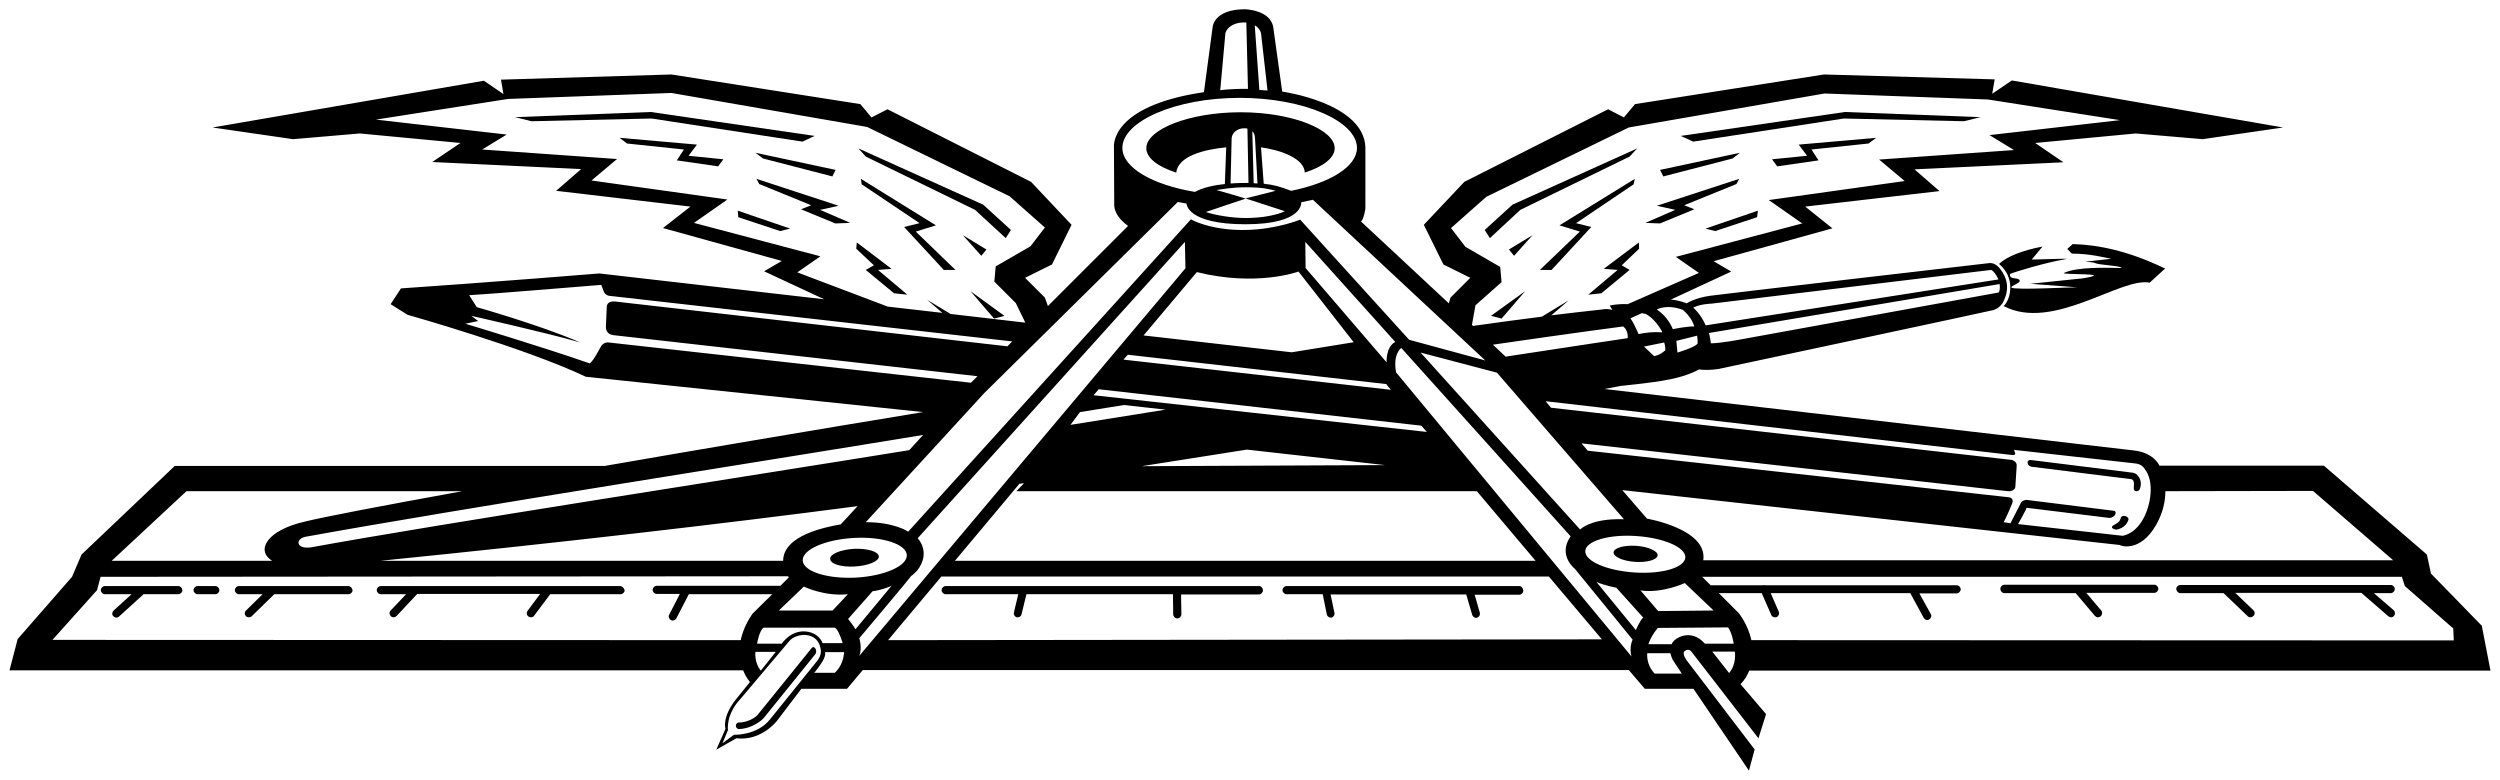 <svg id="Layer_1" xmlns="http://www.w3.org/2000/svg" viewBox="0 0 919.7 287.1"><style>.st0{fill-rule:evenodd;clip-rule:evenodd}</style><path class="st0" d="M601.5 206.7c4.5.3 8.2-.8 8.3-2.4.1-1.6-3.4-3.2-7.9-3.5-4.5-.3-8.2.8-8.3 2.4-.1 1.6 3.4 3.2 7.9 3.5zM314.5 208.4c4.9-.3 8.9-1.9 8.8-3.7-.1-1.8-4.2-3-9.1-2.8-4.9.3-8.9 1.9-8.8 3.7.1 1.9 4.1 3.1 9.1 2.8zM298.6 238.4L278.7 263c-1.2 1.4-4.3 2.8-6.8 2.8-1.6 0-1.6 2.4 0 2.4 3.1 0 7.3-2 9.1-4.1l18.9-23.4c1-1.2-.3-3.5-1.3-2.3zM299.7 50l-60.3-8.8-49.9 1.9 6 1.5 44.2-1 55.5 8.5zM362.9 91.8l-8.7-5.3 6.8 7.6zM365.7 117.2l3.8-1-12.5-9.1zM358.7 77.2L370 87.6l1.9-3-10.2-9.3-45.9-20.7 2.7 3zM344.3 82.9l-27.6-17.1.3 2 21.3 14.3-5.7 1.4 14.6 15.8h4.3l-14.6-14.1zM280.7 58.3l25.5 6.6 1.2-2.4-29.5-6.3zM328.9 107.9l4.9.5-10.8-9.1 5-.4-12.8-9.7-.2 2.3 6.5 6.1-3 1.7zM308.5 75.7l-30.2-9.9 1 1.9 19.1 7.8-3.7 1.5 12.6 5.2 5.5-.2-11.1-4.8zM256.4 53.2l-28.5-2.5 2.8 2.1 20.9 2.2-2.6 4 15.2 2.2 1.9-2.6-12.8-1.3zM271.6 79.9L287 85l3.7-.9-19.3-6.6zM678.3 43.6l44.2 1 6.1-1.5-49.9-1.9-60.4 8.8 4.6 2.1zM557 94.1l6.8-7.6-8.7 5.3zM552.4 117.2l8.7-10.1-12.6 9.1zM599.5 57.6l2.8-3-45.9 20.7-10.2 9.3 1.9 3 11.2-10.4zM579.8 82.1L601 67.8l.4-2-27.7 17.1 7.5 2.3-14.7 14.1h4.3l14.6-15.8zM637.4 58.3l2.7-2.1-29.4 6.3 1.2 2.4zM595.1 99.3l-10.8 9.1 4.8-.5 10.4-8.6-2.9-1.7 6.4-6.1-.1-2.3-12.9 9.7zM610.7 82.2l12.6-5.2-3.7-1.5 19.2-7.8 1-1.9-30.3 9.9 6.8 1.5-11 4.8zM664.8 57.3l-12.9 1.3 1.9 2.6L669 59l-2.6-4 21-2.2 2.8-2.1-28.5 2.5zM631 85l15.4-5.1.3-2.4-19.3 6.6zM751.4 90.7c-7.4 1.4-13.2 3.7-16 6.4 6.1 5 4.4 13 1.7 15.5 18.1 9.5 43.2-10.8 53.7-8.6l5.7-5.2c-13.2-6.4-24.6-8.8-34-9l-2 1.8 1.7 1.7c6.8 0 12.2 1.5 14.5 1.9-15.3 1.7-7.8.8-6.2 1.5 1.9.9 9.8 1 10 1.9-5.9-.1-16.2-.5-21.2 1.8-1.7.8 19.7-.1 6.9 2l-19.3 2 17.3 1.3c-1.5-.1-23.2 1.1-24.2.1-.6-.6 3.3-1.6 3-2.6-.4-1.4-3.8 0-3.6-2.4 1.6-.7 12.5-4.1 20.7-5.5 2.1-.4-14.8.4-12.6.1l3.9-4.7zM747.3 171.7l36.9 4.6c.7.3 1 1.1.8 2.8-.3 2.5 2 1.5 2.1 1 0 0 1.5-2.8-.8-5.3-.5-.7-1.7-.9-1.7-.9l-37.7-4.7s-1 .1-1 .9c.1 1.4 1.4 1.6 1.4 1.6zM780.3 190.3c-.4.8-.1 1.5-2.4 2.7-2.4 1.2.4 2 .9 1.8 0 0 3.3-.5 4.2-3.6.4-1-2-2.1-2.7-.9zM558.9 215.6h-85.6c-.8 0-1.5.7-1.5 1.5s.7 1.5 1.5 1.5h13.3l1.5 7.4c.1.7.8 1.2 1.4 1.2h.3c.8-.2 1.3-1 1.1-1.8l-1.4-6.7h49.9l2.2 7.5c.2.6.8 1.1 1.4 1.1.1 0 .3 0 .4-.1.8-.2 1.2-1.1 1-1.8l-1.9-6.6h16.4c.8 0 1.5-.7 1.5-1.5-.1-1-.7-1.7-1.5-1.7zM463.2 215.6H347.9c-.8 0-1.5.7-1.5 1.5s.7 1.5 1.5 1.5h26.7l-1.6 6.7c-.2.8.3 1.6 1.1 1.8h.3c.7 0 1.3-.5 1.4-1.1l1.8-7.4h53.9l.1 7.4c0 .8.7 1.5 1.5 1.5s1.5-.7 1.5-1.5l-.1-7.3h28.6c.8 0 1.5-.7 1.5-1.5 0-.9-.6-1.6-1.4-1.6zM79.2 215.6h-6.5c-.8 0-1.5.7-1.5 1.5s.7 1.5 1.5 1.5h6.5c.8 0 1.5-.7 1.5-1.5s-.7-1.5-1.5-1.5zM228.1 215.6h-88c-.8 0-1.5.7-1.5 1.5s.7 1.5 1.5 1.5h9.3l-5.7 6c-.6.6-.5 1.5.1 2.1.3.3.7.4 1 .4.4 0 .8-.2 1.1-.5l7.5-8s0-.1.1-.1h45.2l-4.6 6.2c-.5.7-.4 1.6.3 2.1.3.2.6.3.9.3.5 0 .9-.2 1.2-.6l5.9-7.9h25.9c.8 0 1.5-.7 1.5-1.5-.3-.8-.9-1.5-1.7-1.5zM128.1 215.6H87.9c-.8 0-1.5.7-1.5 1.5s.7 1.5 1.5 1.5h8.7l-6.1 6c-.6.6-.6 1.5 0 2.1.3.3.7.4 1.1.4.4 0 .7-.1 1-.4l8.2-8 .1-.1h27.3c.8 0 1.5-.7 1.5-1.5-.1-.8-.8-1.5-1.6-1.5zM65.6 215.6h-27c-.8 0-1.5.7-1.5 1.5s.7 1.5 1.5 1.5h9.8l-6.6 6c-.6.6-.7 1.5-.1 2.1.3.3.7.5 1.1.5.4 0 .7-.1 1-.4l8.8-8c.1 0 .1-.1.1-.2h12.9c.8 0 1.5-.7 1.5-1.5-.1-.8-.7-1.5-1.5-1.5zM802.1 218.2H818l8.9 8.5c.3.3.7.4 1 .4.4 0 .8-.2 1.1-.5.6-.6.6-1.5 0-2.1l-6.7-6.4h46.4l9.9 8.6c.3.2.6.4 1 .4s.8-.2 1.1-.5c.5-.6.5-1.5-.1-2.1l-7.3-6.3h6.2c.8 0 1.5-.7 1.5-1.5s-.7-1.5-1.5-1.5h-77.4c-.8 0-1.5.7-1.5 1.5.1.8.7 1.5 1.5 1.5zM737.4 218.2h26.2l7.1 8.4c.3.3.7.5 1.1.5.3 0 .7-.1 1-.4.6-.5.7-1.5.2-2.1l-5.5-6.5h25c.8 0 1.5-.7 1.5-1.5s-.7-1.5-1.5-1.5H737.4c-.8 0-1.5.7-1.5 1.5 0 .9.7 1.6 1.5 1.6z"/><path class="st0" d="M643.5 246.7h272.7l-3.2-16.5-18.7-19.2-1.5-7-37.9-32.7h-60.5c-.3-.7-2.4-4.8-9.5-5.6l-194.7-22.6 5.4-1c.1-.2 11.3-1 19-2.6 6.9-1.4 10.4-3.6 10.4-3.6 3.5.5 7.4-.2 7.4-.2s98.5-21 100.8-21.6c2.3-.6 3.5-2.6 3.5-2.6 3.7-6.6.3-11.2-1.4-13.2-1.8-1.9-3.6-1.5-3.6-1.5s-96.7 11.2-102.5 12c-5.8.8-8.7 2.8-8.7 2.8-2-.8-3.9-1.2-5.8-1.4l22.2-10.3-6.5-3.8L674.1 84l-10-8 49.4-5.7-9.2-8 54.8-2.6-10.4-7.1 37-3.5 24.6 2.1 29.6-4.3-99.8-17.3-7.2 4.9.9-5.3-62.8-1.8-69.5 10.9-4.1 4.9-5.8-3-52.9 26.7-14.9 15.8 7.2 14.6 9.9 4.9-7.3 7.3-.6 2.1-32.3-30.1c1.1-1 1.6-4.8 1.6-4.8V54.1c-.7-16.3-30.6-20.4-30.6-20.4L468.4 10c-1.1-6.5-10.6-6.6-10.6-6.6-11.4.1-11.7 6.6-11.7 6.6l-3.2 23.9c-35.1 5.2-33.1 20.3-33.1 20.3l.1 20.7c-.3 4.7 5.1 8.2 5.1 8.2l-29.5 29.5-1.1-3.1-7.3-7.3 9.9-4.9 7.2-14.6-14.9-15.8-52.8-26.7-5.9 3-4.1-4.9L247 27.4l-62.7 1.9.9 5.3-7.2-4.9-99.8 17.2 29.6 4.3 24.6-2.1 37 3.5-10.4 7 54.8 2.6-9.2 8L254 76l-10.1 7.9L287.6 96l-6.5 3.8 22.1 10.3-82.7-9.5s-42 3.4-73 5.5l-3.8 5.8 6.2 3.9s43.6 12.3 65.6 22.8l124.1 13c-42.5 7-82.6 13.8-117.1 19.8H64.3L30 204l-3.5 8.2-20 22.9-3 11.5h269.9c1.1 2.8 2.5 4.3 2.5 4.3l-5.5 6.8c-4.9 6.5-3.5 10.4-3.5 10.4l-3.4 7.7 7.4-4.2c9.3 1.1 15-6.5 15-6.5l8.9-11.7h16.8l5.8-6.9h281.8l5.9 6.9H623l20.4 30.1 2.1-7.8-24.8-32.5s-2.2-2.7-.9-3.7c1.5-1.2 2.5.3 2.5.3l24.6 31.8 2.8-8.9-9.4-11c1.4-1.4 2.5-3.2 3.2-5zm149.7-53.6c2.6-4.6 3.4-8.9 3.4-12.4l54.3-.1 29.5 25.5H626.6c1.7-11.5-20.7-15.3-20.7-15.3l-9.1-10.5 183.1 20.2c-.2.2 7.3 3.1 13.3-7.4zM602 197.2c10.2.7 18.2 4.2 18 7.9-.2 3.7-8.6 6.2-18.8 5.5-10.2-.7-18.2-4.2-18-7.9.2-3.7 8.7-6.2 18.8-5.5zm-20.7-2.4l-58.7-65.1 28.1 7.4 46.7 53.9h-2.6c-10.2.2-13.5 3.8-13.5 3.8zm159-27.4c1.4.1 1-.8 1-.8l-.4-1.1 44.7 5c2.5.2 3.5 2.2 3.5 2.2 3 3.8 2.6 11.1 0 16.9-3.3 7.1-8.3 7.5-8.3 7.5l-38.4-4.3s3.3-5.8 3.1-6l30.2 3.7c2.4.2 3.4-2.4 1.9-2.6l-32.1-4s-1.8 0-2.3 1.6l-3.6 7-2.5-.4c0 .1 1.7-3.3 3.1-6.8.2-.4.8-2.3-1.5-2.4l-154.6-17.1-2.3-2.7 156.9 17.6c2.4.2 2.7-1.5 2.7-1.5l.5-7.8c.2-1.7-1.8-2.2-1.8-2.2L570.6 150l-2-2.4 171.7 19.8zm-141.5-43s-16.9 2.5-44.9 6.8l-4.7-4.4c32.4-4.7 47.9-6.7 47.9-6.7 1 .6 1.9 2.4 1.7 4.3zm1-7.3l4.2-1.9c.5.1.9.2 1.4.3 0 0 3.1 1.3 5.9 6.2l.2.6s-3.4-.5-8.7.6c-.1 0-1.3-3.4-3-5.8zm12.8 11.8c-2.3 2-4.1 2.1-4.1 2.1l-3.7-3.5 7.4-1.5c.1 0 .6 2.2.4 2.9zm11.9-2.5c-.9 1.4-7.4 3.3-7.4 3.3l-.4-4.3 7.6-1.9c.1 0 .3 2.2.2 2.9zm111.1-21.9s.4 1.8-.3 3.1l-95.1 17.3s-7.3 1.4-10.8 1.4c0 0-.3-2.3-.7-3.8l106.9-18zm-105.9 7.2l102.8-12.4c1.4.6 2.7 3.5 2.7 3.5l-107.7 16.9c-2-4.5-4.6-6.5-4.6-6.5 2.5-1.4 6.8-1.5 6.8-1.5zm-10.6 2.3s3.3 2.7 4.2 6.1c-2.8-.1-7.9 1-7.9 1s-1.6-4.5-5.9-7.2c0 0 3.4-2.2 9.6.1zm-80-23.2l-5.3-6.9 13-11.5 52.4-25.5 72-12.5 60.1 2.2 48.6 7.6-48 5.5 9 5.5-49.6 3.5 9.4 7.9-50 7 12.3 8.6-46.5 12.3 8.5 5.9-26.2 11.5c-3.6-.2-6.6.5-6.6.5l1 1.7c-1-.5-2.7-.4-2.7-.4l-1.6.2c-5.5.6-11.6 1.3-18.2 2.1l6.4-5.5-9.9 6c-7.8 1-16.2 2.1-25.3 3.4l-.4-.4 1.3-7.2 9.6-8.5-.5-5.6-12.8-7.4zm-75.2-78.6l2.4 21.1-3-.2-1.7-23.8c1.2.7 2 1.7 2.3 2.9zm-13.1 0c.9-2.9 4.4-4.2 7.7-3.9l.6 24.4c-6.5-.1-10.2.5-10.2.5l1.9-21zm-37.9 42.2c0-9.7 19.4-18.4 43.2-18.4 23.8 0 43.1 8.7 43.1 18.4 0 6.9-9.9 12.9-24.2 15.8-3.9-1.5-6.7-2.3-10.1-2.6l-1-13.4c7.8 1.1 16 4.3 16.1 9.3 6.8-2.2 11-5.4 11-9 0-6.8-15.5-13.2-34.6-13.2s-34.7 6.4-34.7 13.2c0 3.6 4.2 6.8 11 9 .7-6 10-8.5 18.4-9.3l-.5 13.5c-3.9.4-8.1 1.3-11 2.9-15.6-2.6-26.7-8.9-26.7-16.2zm34.6 15.5c1.7-.2 5.5-1 10.8-1 5.9 0 8.6.6 11 1.3L458.2 73l14.5 4.7c-3.2 1.5-8.5 2.5-14.5 2.5-5.2 0-11.4-1.1-14.6-2.2 0 0 14.4-4.9 14.6-4.9-.1-.2-10.7-3.2-10.7-3.2zm5.2-2.4l.4-16.7c.2-2.2 2.4-3.7 4.8-3.6.3 0 .7 0 1 .1l.4 20c-1.7 0-4 0-6.6.2zm8-19.2c.7.6.9 1.4 1 2.6l.9 16.6-1.4-.1-.5-19.1zm-167.4 51.9l8.5-5.9L255.3 82l12.3-8.6-50-7 9.4-7.9-49.6-3.5 9-5.5-48.1-5.5 48.6-7.6 60.1-2.2 72 12.5 52.4 25.5 13 11.5-5.3 6.9-12.8 7.4-.5 5.6 7.9 7.9 3.5 7.2-27.5-3.2-8.6-5.2 5.6 4.8-20.1-2.3-33.3-12.6zM224 126c-1.3-.2-2.4.5-3 1.6-1.1 1.9-2.3 4.5-4 6.1-17.5-6.1-45.8-14.6-45.8-14.6l4.7-1-2.5-1.9s27.7 6.2 40.1 9.8c-14.4-6.3-38.1-13-38.1-13l-2.8-4.4c4.9-.2 48.6-3.8 48.6-3.8l.9 2.4s.5 1.7 2.7 1.7l147.6 16.7-1.8 1.8L227 111c-4.2-.7-3.8 2.2-3.8 2.2l-.3 6.9c-.1 3.1 2.8 3.2 2.8 3.2l133.9 15.1-2.3 2.3-.1.1L224 126zm138.1 18.6l71.2-70.3 3.2.6s0 7.6 21.7 7.6c21.5 0 20.5-8.1 20.5-8.1l4.3-.9 63.4 59.1-28-7.6-40.1-44.2s-8.7 3.6-20 3.8c-10.8.2-17.5-2.5-20.2-3.9l-104 114.9s-4.9-3.5-15.6-3.5l43.6-47.5zm181.2 36.1l21.6 25.6H351.3L375 178c.5-.1 1.1-.2 1.7-.2l-2.8 2.9h169.4zm-149.5-24.4l3.5-4.7 16.2-2.6 15.3 1.7-35 5.6zm64.9 9.1l50.8 5.7-89.5.4c13.2-2.1 26.1-4.1 38.7-6.1zm-56.4-20l1.9-2.2 118.7 13.4 2 2.3-122.6-13.5zm107.7-4.1l.5.7 1.2 1.4-98.4-11.1 1.6-1.8 95.1 10.8zm-89.3-17.9l19.6-23.3c22.1 5.5 37.4-.2 37.4-.2l20.3 26c-4.9.8-13 2.1-22.8 3.7l-54.5-6.2zm89.4 9.9l-29.8-34.7-.1-9.6 33.1 36.8c-3.5 1.7-3.2 7.5-3.2 7.5zm-196 64.6c10.6-.6 19.3 2.3 19.5 6.3.2 4-8.2 7.7-18.8 8.3-10.6.5-19.3-2.3-19.5-6.3-.2-4 8.2-7.7 18.8-8.3zm-26 8.4H140c65.6-6.6 124.3-13.4 175.5-20.1l-6.2 6.7c-17.3 3-21.2 8.8-21.2 13.4zm51.5-46.3l-5.1 5.6c-54.7 8.9-174.6 27.4-220.3 35.8-5.3.6-5.6-3-2-3.9C170 187 289 168.4 339.6 160zm-271 20.7h101.5c-30.3 5.5-51.3 9.5-58.4 11.3-13.3 3.1-17.8 10.4-11.6 14.3h-59l27.5-25.6zm203.9 54.8l-253.2-.1 16.4-18.3 1.3-4.9 252.9-.2c.2.3.3.4.3.4l-3.1 3.1h-45.5c-.8 0-1.5.7-1.5 1.5s.7 1.5 1.5 1.5h8.5l-3.9 7.6c-.4.7-.1 1.6.6 2 .2.1.4.2.7.2.5 0 1-.3 1.3-.8l4.6-8.9h30.7l-7.3 7.2c-2.4 3.5-3.7 6.8-4.3 9.7zm6 1.3s.8-4.8 2.4-5.9h26c1.5.1 3.1 5.7 3.1 5.7h-7.4s-1.1-3.8-6.2-4.3c-5.6-.5-8.8 4.5-8.8 4.5h-9.1zm6.9 3l-5.5 6.9c-2.5-2.9-2-6.9-2-6.9h7.5zm-2.1 24.8c-4.8 6.1-13.3 5.7-13.3 5.7l-4.2 3.1 2-4.8s-.9-5.7 4.7-11.6l17.9-21.2c2.4-2.9 10.3-3.9 11.5 2.9.5 2.2-1.1 4.2-1.1 4.2l-17.5 21.7zm27.1-23.8c-.4 4.3-3.3 6.7-3.3 6.7h-7.6c.1.1 2.6-3.3 2.5-3.3 2.1-3 1.5-4.3 1.5-4.3h7v.9zm-4.1-16.2h-19.8l9.2-8.8s7.6 3.7 16.2 2.8l.1-.1-5.7 6.1zm5.7 3.1l9-10.2c3.5-.4 7-2 7-2l-13.3 16c-.4-.9-2.7-3.8-2.7-3.8zm4.1 13.6c1.2-3 0-6.5 0-6.5s18.8-22.3 19.1-22.9c.6-.3 2.2-2 2.2-2 5.3-6.7.2-11.9.2-11.9l98.3-109 .2 9.7-120 142.6zm10.6-5.8l19.6-23.4h223.5l19.5 23.1-262.6.3zm273.5 6L513.6 137c-1.3-6.8 1.9-9 1.9-9l62.3 69.3c-4.9 7 1.6 12 1.6 12l21.2 26c-1.4 3.2-.4 6.2-.4 6.2zm1.6-9.7l-14.5-17.7c3.3 1.4 7.3 2.1 7.3 2.1l9.9 11c-1.2 1-2.7 4.6-2.7 4.6zm1.7-14.6c7.9 1.2 16.3-2.7 16.3-2.7l10.6 10.1-20.4.2-6.5-7.6zm5.2 30.6c-3.3-3.5-2.7-7.5-2.7-7.5h8.5s.3 1.4.9 2.5l3.3 5h-10zM615 237h-8.6c1.2-3.5 3.5-6 3.5-6l25.8-.2c1.5 1.9 2.1 6 2.1 6h-10.6c-5.2-6-11.7-1.9-12.2.2zm21.1 10.6l-6.2-7.9h8.3s.8 4.5-2.1 7.9zm-3.8-29.4h15.8l3.5 8c.2.6.8.9 1.4.9.2 0 .4 0 .6-.1.7-.3 1.1-1.2.8-1.9l-3-6.9h51.4v.1l4.9 9c.3.5.8.8 1.3.8.2 0 .5-.1.7-.2.7-.4 1-1.3.6-2l-4.2-7.6h13.7c.8 0 1.5-.7 1.5-1.5s-.7-1.5-1.5-1.5h-70.5c-.2-.1-.4-.1-.6 0h-19.4l-3.1-3.1h257.4l1.1 3.4 17.8 15.6.2 4.4-258.4-.1c-1.3-5.9-4.7-10-4.7-10l-7.3-7.3z"/></svg>